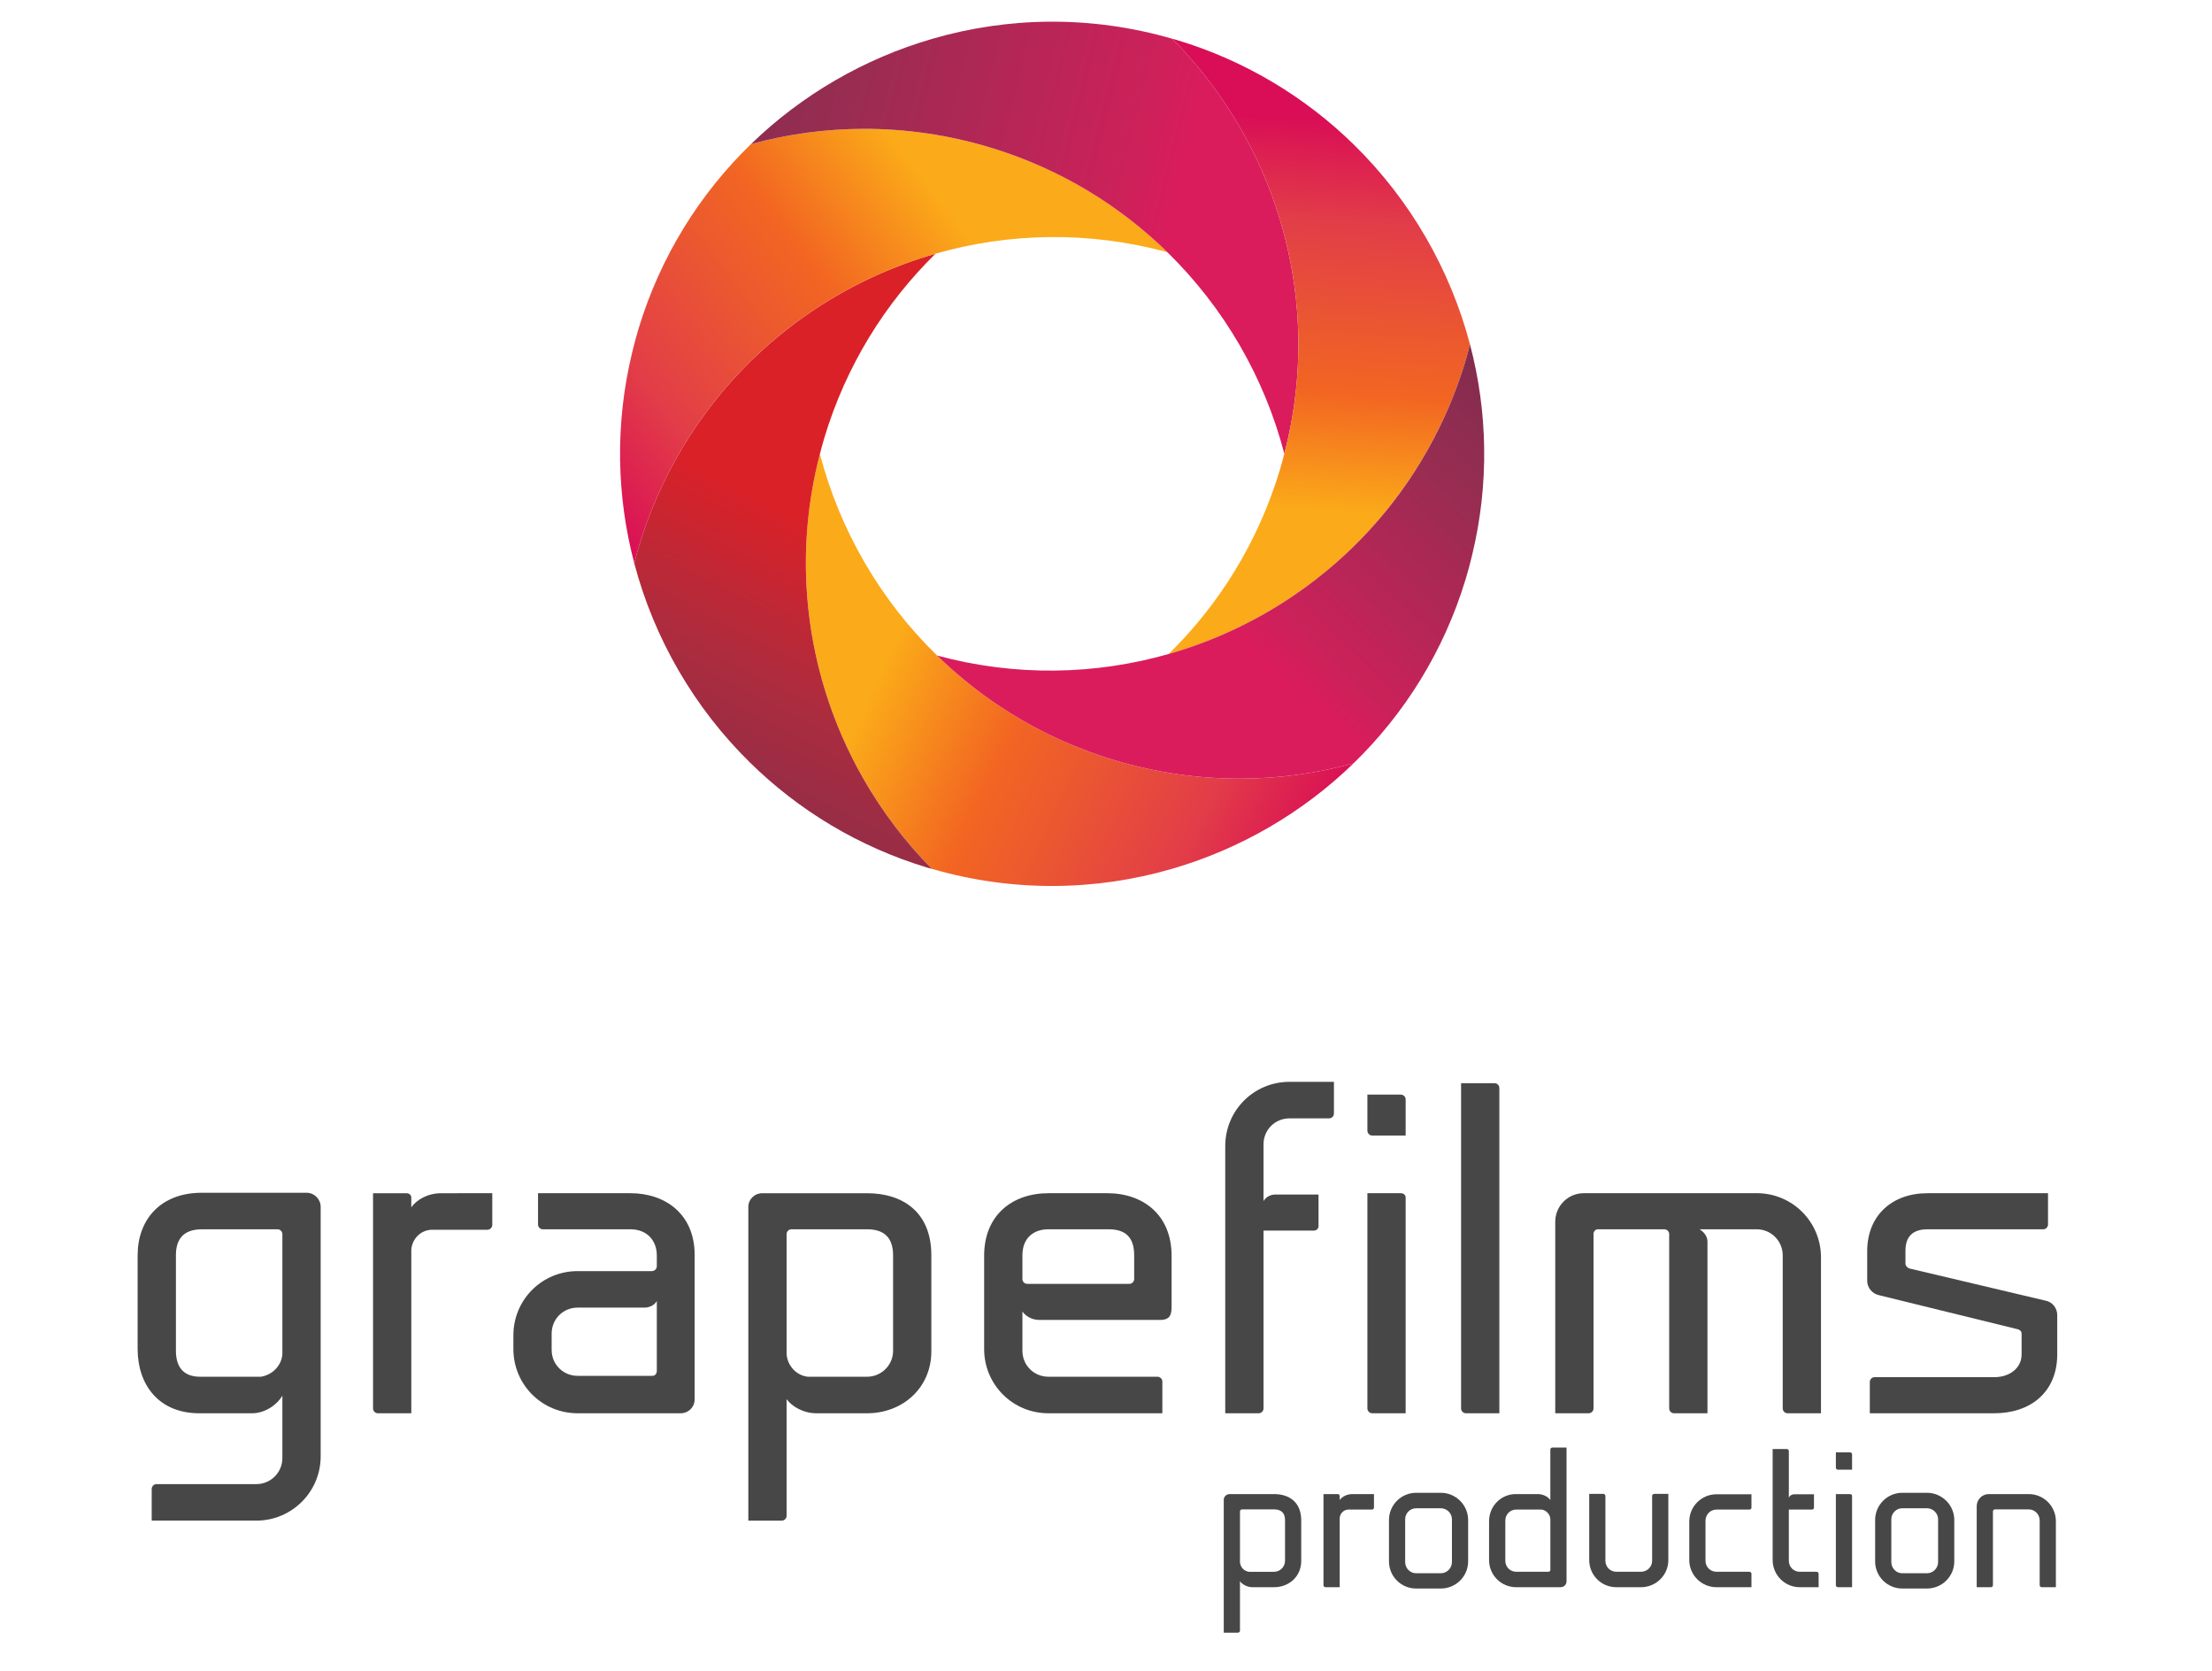 <?xml version="1.0" encoding="utf-8"?>
<!-- Generator: Adobe Illustrator 16.0.0, SVG Export Plug-In . SVG Version: 6.00 Build 0)  -->
<!DOCTYPE svg PUBLIC "-//W3C//DTD SVG 1.1//EN" "http://www.w3.org/Graphics/SVG/1.1/DTD/svg11.dtd">
<svg version="1.1" id="Layer_1" xmlns="http://www.w3.org/2000/svg" xmlns:xlink="http://www.w3.org/1999/xlink" x="0px" y="0px"
	 width="200px" height="151px" viewBox="0 0 200 151" enable-background="new 0 0 200 151" xml:space="preserve">
<g>
	<linearGradient id="SVGID_1_" gradientUnits="userSpaceOnUse" x1="118.592" y1="78.136" x2="79.889" y2="60.109">
		<stop  offset="0" style="stop-color:#D90E56"/>
		<stop  offset="0.258" style="stop-color:#E23D48"/>
		<stop  offset="0.552" style="stop-color:#EC5A2E"/>
		<stop  offset="0.693" style="stop-color:#F26522"/>
		<stop  offset="0.997" style="stop-color:#FBAA19"/>
	</linearGradient>
	<path fill="url(#SVGID_1_)" d="M112.162,70.382c-3.777,0.007-7.625-0.532-11.428-1.681c-1.962-0.594-3.842-1.329-5.636-2.187
		c-3.905-1.871-7.383-4.345-10.374-7.262c-5.125-5-8.79-11.314-10.592-18.217c-1.123,4.309-1.478,8.648-1.151,12.871
		c0.451,5.838,2.209,11.449,5.063,16.444c1.701,2.973,3.781,5.733,6.213,8.185c7.338,2.127,14.813,1.996,21.673,0.008
		c6.165-1.786,11.832-5.062,16.453-9.548C119.084,69.898,115.652,70.376,112.162,70.382z"/>
	<linearGradient id="SVGID_2_" gradientUnits="userSpaceOnUse" x1="77.985" y1="49.837" x2="62.673" y2="79.183">
		<stop  offset="0" style="stop-color:#DA2128"/>
		<stop  offset="0.428" style="stop-color:#AD2C3E"/>
		<stop  offset="0.816" style="stop-color:#8D2D49"/>
		<stop  offset="1" style="stop-color:#812C4D"/>
	</linearGradient>
	<path fill="url(#SVGID_2_)" d="M78.043,70.351c-2.854-4.996-4.612-10.606-5.063-16.444c-0.327-4.223,0.029-8.562,1.151-12.871
		c0.129-0.494,0.26-0.99,0.409-1.484c1.973-6.527,5.497-12.16,10.047-16.622c-4.153,1.188-8.076,3.05-11.613,5.502
		c-4.774,3.309-8.837,7.691-11.787,12.927c-1.386,2.463-2.536,5.106-3.388,7.925c-0.165,0.543-0.31,1.088-0.451,1.632
		c1.8,6.822,5.423,13.067,10.476,18.023c4.353,4.274,9.766,7.592,16.001,9.479c0.14,0.041,0.286,0.075,0.43,0.117
		C81.824,76.084,79.744,73.324,78.043,70.351z"/>
	<linearGradient id="SVGID_3_" gradientUnits="userSpaceOnUse" x1="52.19" y1="44.418" x2="85.655" y2="18.727">
		<stop  offset="0" style="stop-color:#D90E56"/>
		<stop  offset="0.258" style="stop-color:#E23D48"/>
		<stop  offset="0.552" style="stop-color:#EC5A2E"/>
		<stop  offset="0.693" style="stop-color:#F26522"/>
		<stop  offset="0.997" style="stop-color:#FBAA19"/>
	</linearGradient>
	<path fill="url(#SVGID_3_)" d="M95.168,15.523c-1.799-0.863-3.684-1.6-5.65-2.196c-3.806-1.151-7.651-1.688-11.429-1.682
		c-3.479,0.006-6.9,0.482-10.188,1.379c-4.608,4.467-8.182,10.124-10.167,16.69c-0.215,0.716-0.405,1.434-0.579,2.152
		c-1.562,6.458-1.407,12.979,0.194,19.049c0.141-0.544,0.286-1.089,0.451-1.632c0.853-2.819,2.002-5.462,3.388-7.925
		c2.95-5.236,7.013-9.619,11.787-12.927c3.537-2.452,7.46-4.314,11.613-5.502c6.637-1.897,13.846-2.062,20.955-0.138
		C102.557,19.873,99.074,17.396,95.168,15.523z"/>
	<linearGradient id="SVGID_4_" gradientUnits="userSpaceOnUse" x1="105.749" y1="20.933" x2="60.562" y2="9.795">
		<stop  offset="0" style="stop-color:#DA1C5C"/>
		<stop  offset="0.11" style="stop-color:#CC215A"/>
		<stop  offset="0.712" style="stop-color:#952D51"/>
		<stop  offset="1" style="stop-color:#812C4D"/>
	</linearGradient>
	<path fill="url(#SVGID_4_)" d="M117.278,28.135c-0.45-5.838-2.209-11.449-5.062-16.443c-1.7-2.975-3.781-5.733-6.214-8.186
		c-7.348-2.13-14.833-1.993-21.7,0.001c-6.147,1.783-11.793,5.05-16.401,9.518c3.289-0.897,6.709-1.374,10.188-1.379
		c3.778-0.006,7.624,0.531,11.429,1.682c1.966,0.596,3.851,1.333,5.65,2.196c3.905,1.873,7.388,4.35,10.374,7.268
		c5.121,5.003,8.786,11.319,10.581,18.221C117.248,36.702,117.604,32.361,117.278,28.135z"/>
	<linearGradient id="SVGID_5_" gradientUnits="userSpaceOnUse" x1="119.894" y1="10.79" x2="117.516" y2="46.14">
		<stop  offset="0" style="stop-color:#D90E56"/>
		<stop  offset="0.258" style="stop-color:#E23D48"/>
		<stop  offset="0.552" style="stop-color:#EC5A2E"/>
		<stop  offset="0.693" style="stop-color:#F26522"/>
		<stop  offset="0.997" style="stop-color:#FBAA19"/>
	</linearGradient>
	<path fill="url(#SVGID_5_)" d="M132.909,31.124c-1.799-6.819-5.423-13.067-10.473-18.024c-4.355-4.273-9.769-7.59-16.001-9.476
		c-0.147-0.044-0.29-0.076-0.434-0.119c2.433,2.453,4.514,5.21,6.214,8.186c2.854,4.995,4.612,10.605,5.062,16.443
		c0.325,4.226-0.03,8.567-1.155,12.877c-0.128,0.494-0.256,0.986-0.404,1.478c-1.974,6.53-5.498,12.162-10.048,16.623
		c4.149-1.186,8.07-3.047,11.604-5.495c4.781-3.311,8.846-7.694,11.797-12.935c1.385-2.462,2.536-5.105,3.387-7.922
		C132.625,32.215,132.77,31.67,132.909,31.124z"/>
	<linearGradient id="SVGID_6_" gradientUnits="userSpaceOnUse" x1="111.142" y1="56.248" x2="134.533" y2="31.922">
		<stop  offset="0" style="stop-color:#DA1C5C"/>
		<stop  offset="0.11" style="stop-color:#CC215A"/>
		<stop  offset="0.712" style="stop-color:#952D51"/>
		<stop  offset="1" style="stop-color:#812C4D"/>
	</linearGradient>
	<path fill="url(#SVGID_6_)" d="M133.104,50.174c1.562-6.459,1.406-12.978-0.194-19.05c-0.14,0.546-0.284,1.091-0.451,1.636
		c-0.851,2.817-2.002,5.46-3.387,7.922c-2.951,5.241-7.016,9.625-11.797,12.935c-3.533,2.448-7.454,4.309-11.604,5.495
		c-6.635,1.896-13.84,2.063-20.947,0.14c2.991,2.917,6.469,5.392,10.374,7.262c1.793,0.858,3.673,1.592,5.636,2.187
		c3.803,1.149,7.649,1.688,11.428,1.681c3.49-0.006,6.922-0.484,10.221-1.387c4.595-4.464,8.161-10.113,10.142-16.669
		C132.742,51.61,132.933,50.893,133.104,50.174z"/>
</g>
<g>
	<path fill="#484748" d="M25.531,126.15c-0.397,0.717-1.47,1.594-2.744,1.594h-4.774c-3.7,0-5.569-2.626-5.569-5.808v-8.476
		c0-3.181,2.031-5.648,5.807-5.648h9.468c0.718,0,1.275,0.599,1.275,1.271v22.557c0,3.222-2.627,5.808-5.809,5.808h-9.468v-2.862
		c0-0.24,0.199-0.439,0.438-0.439h9.03c1.273,0,2.346-1.033,2.346-2.345V126.15z M15.906,122.093c0,1.274,0.517,2.349,2.188,2.349
		h5.489c1.034-0.16,1.87-0.995,1.948-2.029v-10.86c0-0.238-0.198-0.438-0.436-0.438h-6.844c-1.828,0-2.345,1.074-2.345,2.347
		V122.093z"/>
	<path fill="#484748" d="M44.51,107.853v2.864c0,0.236-0.201,0.438-0.438,0.438h-4.972c-1.076,0-1.83,0.833-1.912,1.789v14.8h-3.021
		c-0.24,0-0.438-0.199-0.438-0.439v-19.452h3.023c0.238,0,0.436,0.157,0.436,0.396v0.876c0.478-0.676,1.473-1.272,2.706-1.272H44.51
		z"/>
	<path fill="#484748" d="M62.807,113.422v13.049c0,0.715-0.557,1.273-1.272,1.273h-0.438h-1.75h-7.121
		c-3.222,0-5.808-2.585-5.808-5.808v-1.235c0-3.222,2.586-5.807,5.808-5.807h6.722c0.24,0,0.438-0.202,0.438-0.439v-0.994
		c0-1.272-0.836-2.347-2.387-2.347h-7.917c-0.238,0-0.436-0.197-0.436-0.438v-2.824h8.353
		C60.222,107.853,62.807,109.802,62.807,113.422z M52.226,124.36h6.763c0.237,0,0.397-0.198,0.397-0.438v-6.326
		c-0.199,0.36-0.597,0.559-1.034,0.598h-6.126c-1.313,0-2.348,1.036-2.348,2.349v1.473C49.878,123.326,50.913,124.36,52.226,124.36z
		"/>
	<path fill="#484748" d="M78.401,127.744h-4.575c-1.232,0-2.228-0.637-2.705-1.273v10.541c0,0.238-0.199,0.437-0.437,0.437h-3.023
		v-28.364c0-0.673,0.555-1.231,1.271-1.231h9.468c3.183,0,5.808,1.671,5.808,5.608v8.674
		C84.209,125.476,81.584,127.744,78.401,127.744z M80.749,113.461c0-1.828-1.074-2.347-2.348-2.347H71.56
		c-0.24,0-0.438,0.199-0.438,0.438v10.86c0.081,1.034,0.874,1.911,1.909,2.029h5.371c1.274,0,2.348-1.035,2.348-2.349V113.461z"/>
	<path fill="#484748" d="M88.982,121.937v-8.435c0-3.7,2.585-5.649,5.808-5.649h5.332c3.223,0,5.808,1.949,5.808,5.649v4.574
		c0,0.675-0.081,1.232-1.035,1.232H93.996c-0.637,0-1.193-0.278-1.553-0.756v3.54c0,1.313,1.036,2.349,2.348,2.349h9.865
		c0.239,0,0.439,0.198,0.439,0.436v2.867H94.791C91.568,127.744,88.982,125.159,88.982,121.937z M94.791,111.114
		c-1.312,0-2.348,0.756-2.348,2.347v2.148c0,0.237,0.16,0.399,0.4,0.438h9.267c0.241,0,0.438-0.2,0.438-0.438v-2.148
		c0-1.591-0.754-2.347-2.308-2.347H94.791z"/>
	<path fill="#484748" d="M120.609,97.787v2.865c0,0.236-0.198,0.437-0.438,0.437h-3.58c-1.312,0-2.349,1.034-2.349,2.35v5.129
		c0.202-0.355,0.598-0.596,1.077-0.596h3.897v2.864c0,0.238-0.198,0.397-0.438,0.397h-4.536v16.071c0,0.24-0.197,0.439-0.435,0.439
		h-3.025v-24.148c0-3.223,2.586-5.809,5.809-5.809H120.609z"/>
	<path fill="#484748" d="M127.093,99.38v3.26h-3.022c-0.238,0-0.437-0.198-0.437-0.437v-3.262h3.024
		C126.896,98.941,127.093,99.141,127.093,99.38z M127.093,108.249v19.495h-3.022c-0.238,0-0.437-0.199-0.437-0.439v-19.452h3.024
		C126.896,107.853,127.093,108.01,127.093,108.249z"/>
	<path fill="#484748" d="M135.565,98.347v29.397h-3.022c-0.24,0-0.438-0.199-0.438-0.439V97.908h3.024
		C135.367,97.908,135.565,98.105,135.565,98.347z"/>
	<path fill="#484748" d="M164.646,113.66v14.084h-3.023c-0.237,0-0.437-0.199-0.437-0.439v-13.844c0-1.272-1.035-2.347-2.348-2.347
		h-5.172c0.398,0.238,0.717,0.638,0.717,1.113v15.517h-3.023c-0.24,0-0.438-0.199-0.438-0.439v-15.753
		c0-0.238-0.2-0.438-0.438-0.438h-6.008c-0.199,0-0.358,0.159-0.396,0.356v15.834c0,0.24-0.199,0.439-0.439,0.439h-3.021v-17.307
		c0-1.432,1.151-2.585,2.586-2.585h15.633C162.062,107.853,164.646,110.438,164.646,113.66z"/>
	<path fill="#484748" d="M168.824,115.77v-2.666c0-3.222,2.228-5.251,5.449-5.251h10.9v2.824c0,0.24-0.198,0.438-0.437,0.438
		h-10.464c-1.312,0-1.989,0.638-1.989,1.949v1.154c0,0.199,0.159,0.357,0.358,0.438l12.294,2.904
		c0.634,0.117,1.072,0.673,1.072,1.312v3.54c0,3.462-2.465,5.332-5.687,5.332h-11.26v-2.826c0-0.239,0.198-0.438,0.438-0.438h10.822
		c1.311,0,2.465-0.754,2.465-2.067v-1.869c0-0.199-0.16-0.358-0.357-0.397l-12.493-3.066
		C169.302,116.962,168.824,116.406,168.824,115.77z"/>
</g>
<g>
	<path fill="#484748" d="M115.194,143.467h-1.936c-0.522,0-0.942-0.269-1.145-0.537v4.463c0,0.098-0.085,0.184-0.185,0.184h-1.281
		V135.57c0-0.286,0.237-0.522,0.539-0.522h4.007c1.347,0,2.458,0.708,2.458,2.375v3.669
		C117.652,142.506,116.541,143.467,115.194,143.467z M116.188,137.423c0-0.773-0.454-0.991-0.993-0.991h-2.894
		c-0.103,0-0.187,0.082-0.187,0.186v4.595c0.032,0.438,0.37,0.807,0.809,0.859h2.271c0.539,0,0.993-0.439,0.993-0.995V137.423z"/>
	<path fill="#484748" d="M124.229,135.048v1.213c0,0.102-0.085,0.187-0.186,0.187h-2.106c-0.452,0-0.773,0.354-0.807,0.757v6.263
		h-1.281c-0.101,0-0.186-0.083-0.186-0.184v-8.235h1.281c0.102,0,0.186,0.069,0.186,0.171v0.368c0.2-0.286,0.623-0.539,1.145-0.539
		H124.229z"/>
	<path fill="#484748" d="M128.045,143.586c-1.365,0-2.459-1.096-2.459-2.458v-3.737c0-1.35,1.094-2.46,2.459-2.46h2.222
		c1.365,0,2.476,1.11,2.476,2.46v3.737c0,1.362-1.11,2.458-2.476,2.458H128.045z M127.05,137.322v3.873
		c0,0.555,0.438,1.01,0.995,1.01h2.222c0.556,0,1.012-0.455,1.012-1.01v-3.873c0-0.54-0.456-0.992-1.012-0.992h-2.222
		C127.488,136.33,127.05,136.782,127.05,137.322z"/>
	<path fill="#484748" d="M137.062,135.048h1.952c0.537,0,0.961,0.253,1.162,0.539v-4.563c0-0.099,0.083-0.183,0.185-0.183h1.279
		v12.089c0,0.301-0.235,0.537-0.539,0.537h-4.006c-1.364,0-2.459-1.092-2.459-2.458v-3.503
		C134.637,136.146,135.697,135.048,137.062,135.048z M136.104,141.076c0,0.556,0.436,0.995,0.992,0.995h2.896
		c0.102,0,0.186-0.069,0.186-0.169v-4.597c-0.034-0.455-0.388-0.81-0.809-0.858h-2.272c-0.557,0-0.992,0.438-0.992,0.993V141.076z"
		/>
	<path fill="#484748" d="M144.968,135.032c0.102,0,0.186,0.085,0.186,0.187v5.857c0,0.556,0.438,0.995,0.993,0.995h2.223
		c0.555,0,1.009-0.439,1.009-0.995v-5.857c0-0.102,0.086-0.187,0.187-0.187h1.278v5.977c0,1.366-1.111,2.458-2.474,2.458h-2.223
		c-1.363,0-2.457-1.092-2.457-2.458v-5.977H144.968z"/>
	<path fill="#484748" d="M154.204,137.457v3.619c0,0.556,0.437,0.995,0.993,0.995h2.979c0.102,0,0.184,0.083,0.184,0.184v1.212
		h-3.163c-1.347,0-2.46-1.092-2.46-2.458v-3.484c0-1.363,1.113-2.459,2.46-2.459h3.163v1.212c0,0.103-0.082,0.17-0.184,0.17h-2.979
		C154.641,136.447,154.204,136.902,154.204,137.457z"/>
	<path fill="#484748" d="M164.432,142.255v1.212h-1.701c-1.345,0-2.455-1.092-2.455-2.458v-10.035h1.277
		c0.101,0,0.187,0.085,0.187,0.186v4.211c0.083-0.184,0.268-0.305,0.487-0.305h1.785v1.212c0,0.103-0.085,0.17-0.186,0.17h-2.087
		v4.629c0,0.556,0.436,0.995,0.991,0.995h1.517C164.349,142.071,164.432,142.154,164.432,142.255z"/>
	<path fill="#484748" d="M167.457,131.463v1.381h-1.28c-0.1,0-0.184-0.085-0.184-0.187v-1.381h1.279
		C167.373,131.276,167.457,131.363,167.457,131.463z M167.457,135.219v8.248h-1.28c-0.1,0-0.184-0.083-0.184-0.184v-8.235h1.279
		C167.373,135.048,167.457,135.117,167.457,135.219z"/>
	<path fill="#484748" d="M172.001,143.586c-1.365,0-2.459-1.096-2.459-2.458v-3.737c0-1.35,1.094-2.46,2.459-2.46h2.222
		c1.365,0,2.476,1.11,2.476,2.46v3.737c0,1.362-1.11,2.458-2.476,2.458H172.001z M171.006,137.322v3.873
		c0,0.555,0.438,1.01,0.995,1.01h2.222c0.557,0,1.012-0.455,1.012-1.01v-3.873c0-0.54-0.455-0.992-1.012-0.992h-2.222
		C171.443,136.33,171.006,136.782,171.006,137.322z"/>
	<path fill="#484748" d="M185.884,137.506v5.961h-1.278c-0.103,0-0.186-0.083-0.186-0.184v-5.86c0-0.537-0.439-0.991-0.993-0.991
		h-3.05c-0.101,0-0.184,0.082-0.184,0.186v6.666c0,0.101-0.084,0.184-0.187,0.184h-1.28v-7.321c0-0.608,0.491-1.098,1.096-1.098
		h3.604C184.789,135.048,185.884,136.146,185.884,137.506z"/>
</g>
</svg>
